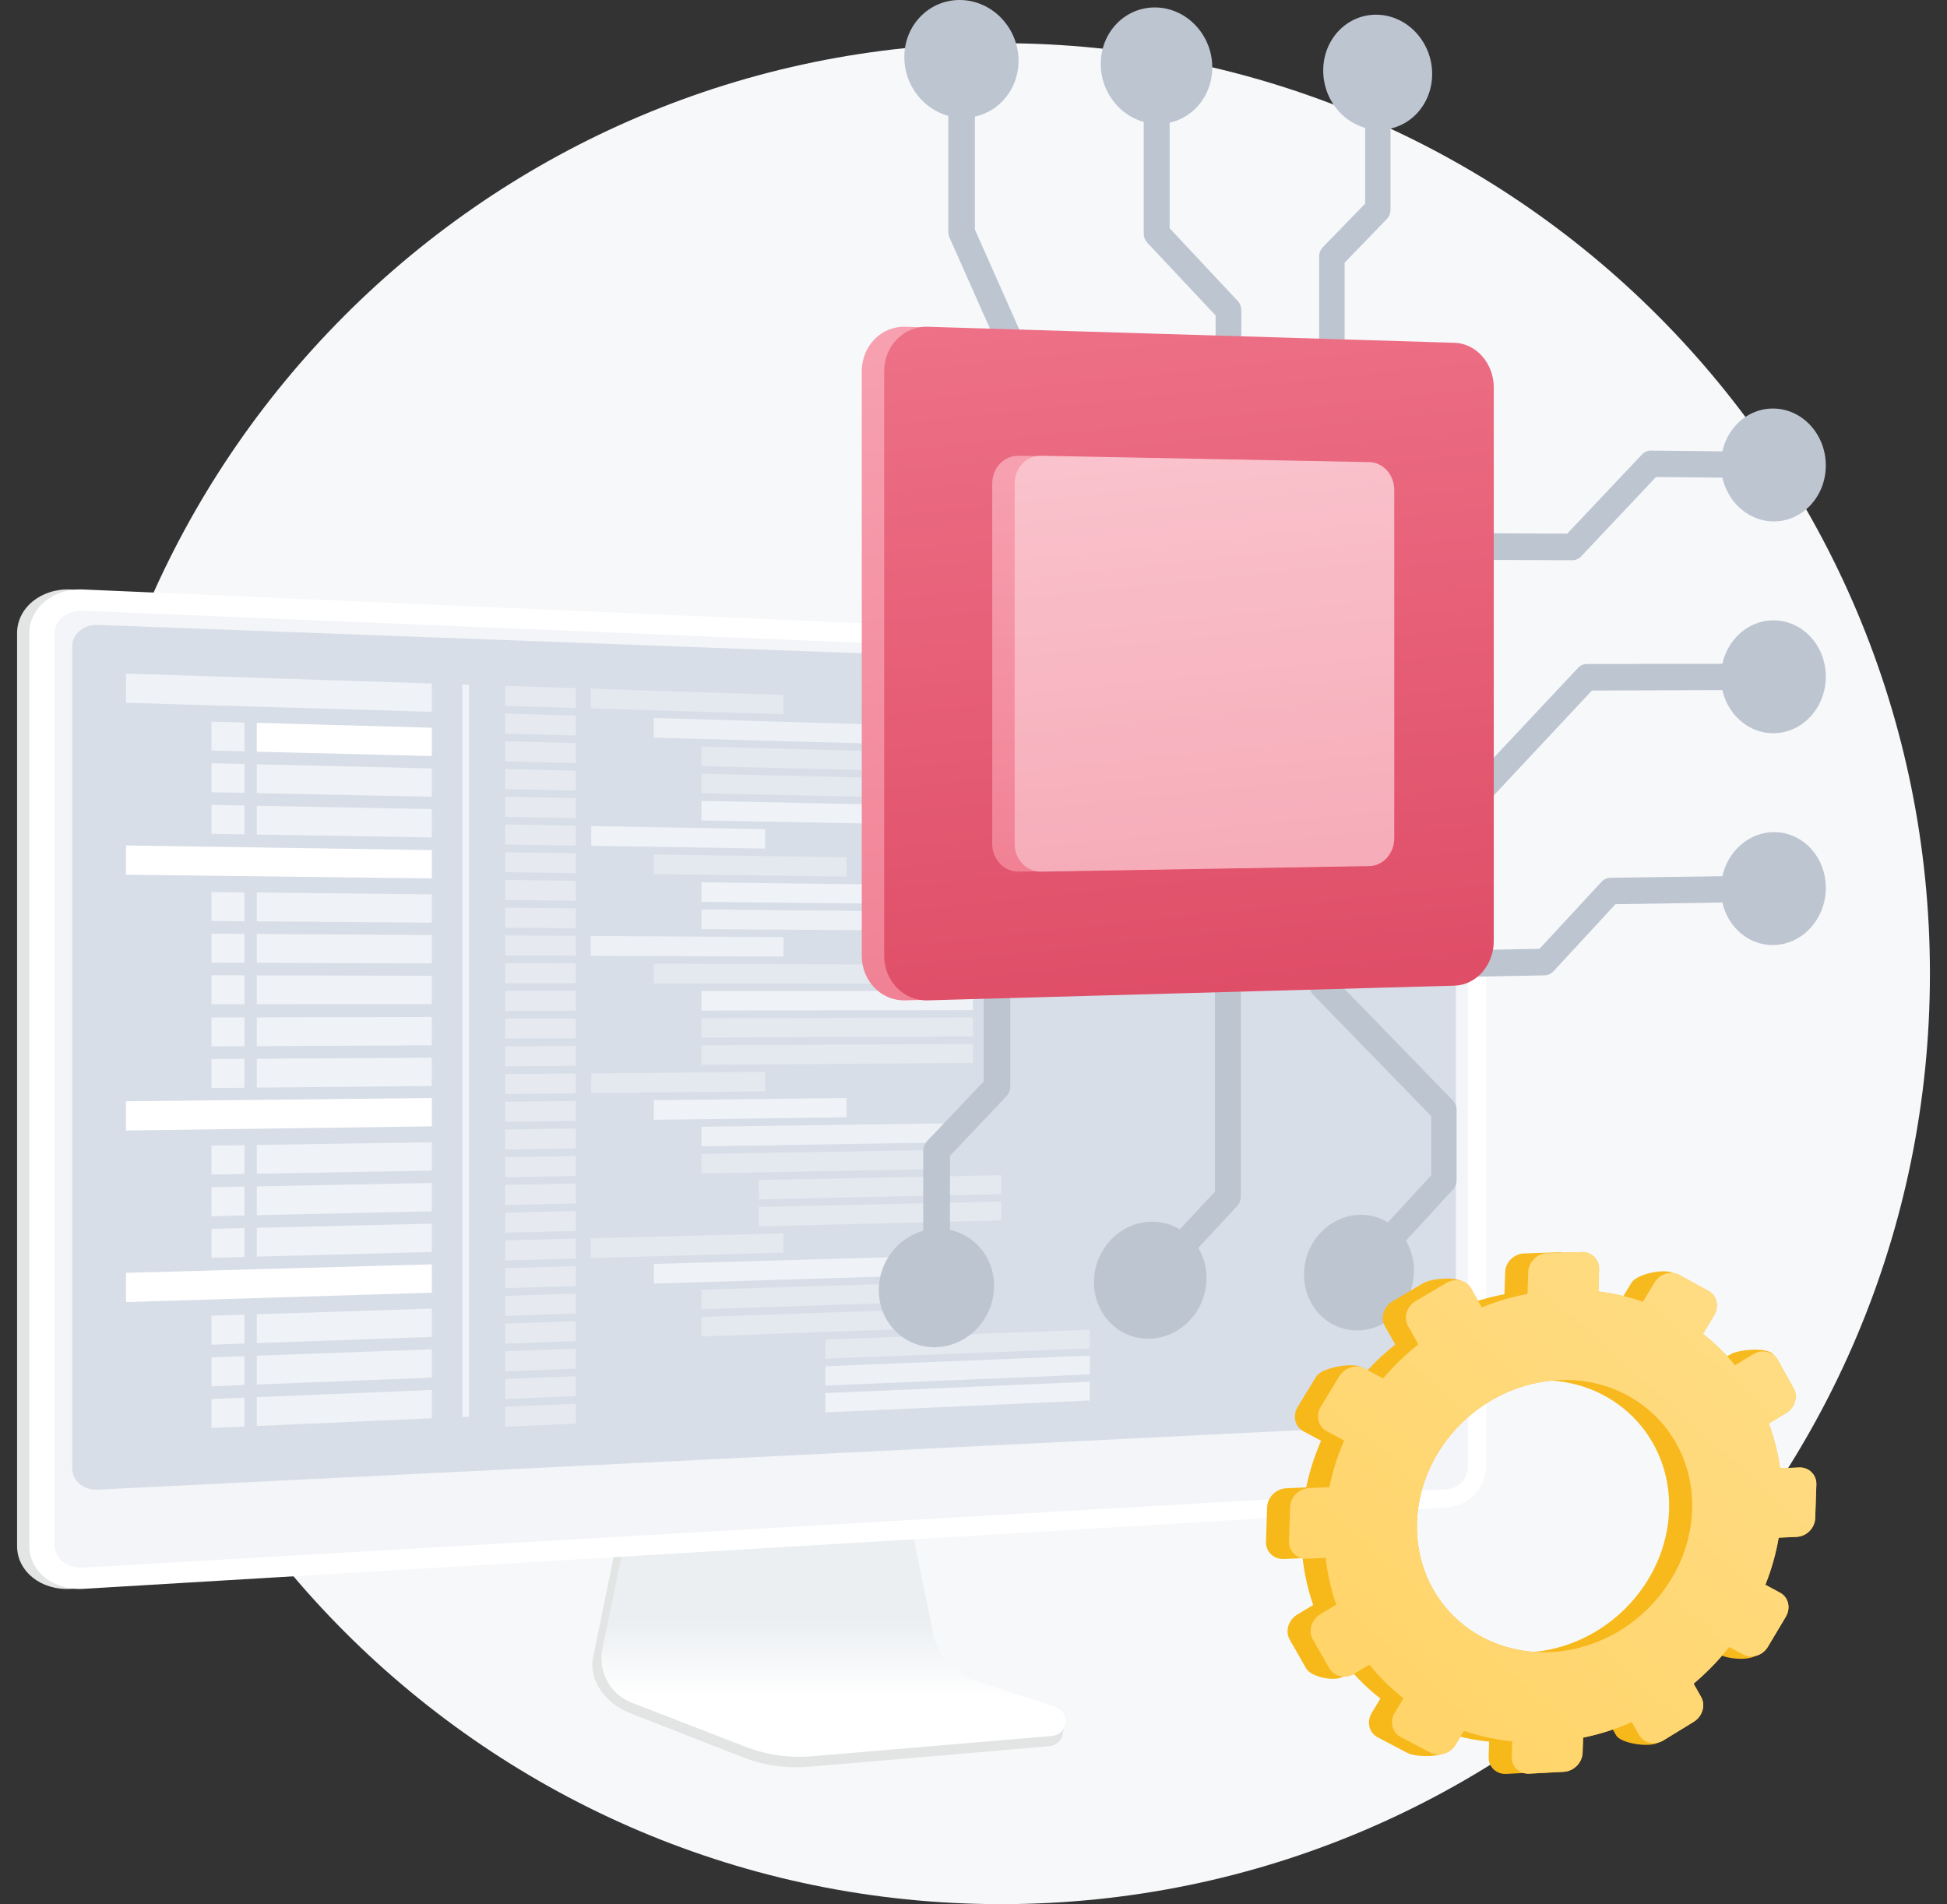 <svg width="228" height="223" viewBox="0 0 228 223" fill="none" xmlns="http://www.w3.org/2000/svg">
<rect x="0" y="0" width="228" height="223" fill="#333333" stroke="none"/>
<g id="Frame">
<g id="Group">
<g id="Group_2">
<path id="Vector" d="M117.237 223C177.306 223 226.001 174.212 226.001 114.03C226.001 53.847 177.306 5.06 117.237 5.06C57.169 5.06 8.474 53.847 8.474 114.03C8.474 174.212 57.169 223 117.237 223Z" fill="#F7F8FA"/>
<g id="Group_3">
<g id="Group_4">
<path id="Vector_2" d="M113.944 197.967C112.682 197.544 111.554 196.794 110.674 195.793C109.794 194.793 109.194 193.577 108.934 192.269L105.211 173.806L73.358 174.939L69.441 194.174C68.892 196.868 71.09 199.571 73.621 200.563L86.946 205.786C89.422 206.757 92.087 207.144 94.736 206.918L122.898 204.502C123.299 204.466 123.676 204.292 123.964 204.009C124.251 203.727 124.433 203.353 124.477 202.952C124.574 202.12 125.15 201.186 124.365 200.925L113.944 197.967Z" fill="#E3E5E5"/>
<path id="Vector_3" d="M114.259 196.845C113.004 196.433 111.879 195.695 111 194.707C110.122 193.718 109.519 192.514 109.255 191.217L105.535 172.987L74.461 174.107L70.546 193.099C70.28 194.387 70.479 195.728 71.107 196.883C71.735 198.038 72.752 198.932 73.976 199.406L87.289 204.564C89.764 205.523 92.426 205.905 95.071 205.682L123.204 203.298C123.603 203.265 123.978 203.094 124.266 202.815C124.554 202.536 124.737 202.166 124.783 201.767C124.83 201.368 124.737 200.966 124.521 200.628C124.305 200.29 123.979 200.037 123.598 199.913L114.259 196.845Z" fill="url(#paint0_linear_46797_24860)"/>
</g>
<g id="Group_5">
<g id="Group_6">
<path id="Vector_4" d="M8.279 186.077C4.826 186.284 2 184.039 2 181.072V74.143C2 71.176 4.826 68.885 8.279 69.035L168.703 80.162C171.239 80.272 172.599 78.221 172.599 80.745V171.687C172.599 174.21 170.546 176.386 168.01 176.537L8.279 186.077Z" fill="#E3E5E5"/>
<path id="Vector_5" d="M9.715 186.077C6.261 186.284 3.436 184.039 3.436 181.072V74.143C3.436 71.176 6.261 68.885 9.715 69.035L169.445 75.969C171.982 76.079 174.034 78.221 174.034 80.745V171.687C174.034 174.21 171.981 176.386 169.445 176.537L9.715 186.077Z" fill="white"/>
<g id="Vector_6" style="mix-blend-mode:multiply" opacity="0.3">
<path d="M169.446 78.106L9.715 71.526C7.868 71.45 6.367 72.673 6.367 74.256V180.911C6.367 182.495 7.868 183.693 9.715 183.587L169.446 174.397C170.805 174.319 171.9 173.158 171.9 171.804V80.662C171.894 80.002 171.637 79.37 171.18 78.895C170.724 78.42 170.103 78.138 169.446 78.106Z" fill="#D8DEE8"/>
</g>
</g>
<g id="Group_7">
<path id="Vector_7" d="M168.262 166.701L11.447 174.457C9.801 174.539 8.463 173.448 8.463 172.022V75.657C8.463 74.231 9.801 73.124 11.447 73.186L168.262 79.017C168.857 79.043 169.42 79.296 169.834 79.726C170.249 80.156 170.483 80.728 170.488 81.325V164.366C170.481 164.966 170.247 165.54 169.834 165.974C169.421 166.407 168.859 166.667 168.262 166.701Z" fill="url(#paint1_linear_46797_24860)"/>
<g id="Vector_8" style="mix-blend-mode:soft-light" opacity="0.6">
<path d="M50.566 83.362L14.754 82.307V78.886L50.566 80.047V83.362Z" fill="white"/>
</g>
<g id="Vector_9" style="mix-blend-mode:soft-light" opacity="0.36">
<path d="M67.43 82.913L59.157 82.662V80.325L67.43 80.593V82.913Z" fill="white"/>
</g>
<g id="Vector_10" style="mix-blend-mode:soft-light" opacity="0.36">
<path d="M67.43 86.136L59.157 85.91V83.572L67.43 83.816V86.136Z" fill="white"/>
</g>
<path id="Vector_11" d="M108.659 87.266L76.564 86.387V84.086L108.659 85.033V87.266Z" fill="#EDF1F6"/>
<path id="Vector_12" opacity="0.3" d="M113.922 90.5L82.145 89.721V87.431L113.922 88.277V90.5Z" fill="#FEFEFF"/>
<path id="Vector_13" opacity="0.3" d="M113.922 93.589L82.145 92.901V90.612L113.922 91.366V93.589Z" fill="#FEFEFF"/>
<g id="Vector_14" style="mix-blend-mode:soft-light" opacity="0.6">
<path d="M113.922 96.677L82.145 96.082V93.793L113.922 94.454V96.677Z" fill="white"/>
</g>
<g id="Vector_15" style="mix-blend-mode:soft-light" opacity="0.36">
<path d="M67.43 89.36L59.157 89.156V86.82L67.43 87.039V89.36Z" fill="white"/>
</g>
<g id="Vector_16" style="mix-blend-mode:soft-light" opacity="0.36">
<path d="M67.43 92.583L59.157 92.404V90.067L67.43 90.263V92.583Z" fill="white"/>
</g>
<g id="Vector_17" style="mix-blend-mode:soft-light" opacity="0.36">
<path d="M67.43 95.807L59.157 95.651V93.314L67.43 93.486V95.807Z" fill="white"/>
</g>
<g id="Vector_18" style="mix-blend-mode:soft-light" opacity="0.36">
<path d="M67.43 99.03L59.157 98.898V96.561L67.43 96.71V99.03Z" fill="white"/>
</g>
<g id="Vector_19" style="mix-blend-mode:soft-light" opacity="0.6">
<path d="M89.6 99.38L69.236 99.058V96.742L89.6 97.107V99.38Z" fill="white"/>
</g>
<g id="Vector_20" style="mix-blend-mode:soft-light" opacity="0.36">
<path d="M67.43 102.253L59.157 102.146V99.808L67.43 99.933V102.253Z" fill="white"/>
</g>
<g id="Vector_21" style="mix-blend-mode:soft-light" opacity="0.36">
<path d="M67.43 105.476L59.157 105.394V103.056L67.43 103.156V105.476Z" fill="white"/>
</g>
<g id="Vector_22" style="mix-blend-mode:soft-light" opacity="0.36">
<path d="M67.43 108.7L59.157 108.641V106.304L67.43 106.38V108.7Z" fill="white"/>
</g>
<path id="Vector_23" opacity="0.3" d="M99.141 102.663L76.564 102.372V100.071L99.141 100.409V102.663Z" fill="#FEFEFF"/>
<g id="Vector_24" style="mix-blend-mode:soft-light" opacity="0.6">
<path d="M110.869 105.913L82.145 105.624V103.335L110.869 103.683V105.913Z" fill="white"/>
</g>
<path id="Vector_25" d="M110.869 109.01L82.145 108.805V106.516L110.869 106.781V109.01Z" fill="#EDF1F6"/>
<g id="Vector_26" style="mix-blend-mode:soft-light" opacity="0.36">
<path d="M67.43 111.923L59.157 111.888V109.55L67.43 109.603V111.923Z" fill="white"/>
</g>
<g id="Vector_27" style="mix-blend-mode:soft-light" opacity="0.36">
<path d="M67.43 115.147L59.157 115.135V112.798L67.43 112.827V115.147Z" fill="white"/>
</g>
<g id="Vector_28" style="mix-blend-mode:soft-light" opacity="0.36">
<path d="M67.43 118.37L59.157 118.383V116.046L67.43 116.05V118.37Z" fill="white"/>
</g>
<g id="Vector_29" style="mix-blend-mode:soft-light" opacity="0.36">
<path d="M67.43 121.593L59.157 121.63V119.293L67.43 119.273V121.593Z" fill="white"/>
</g>
<g id="Vector_30" style="mix-blend-mode:soft-light" opacity="0.36">
<path d="M67.43 124.816L59.157 124.877V122.54L67.43 122.497V124.816Z" fill="white"/>
</g>
<g id="Vector_31" style="mix-blend-mode:soft-light" opacity="0.36">
<path d="M67.43 128.04L59.157 128.125V125.788L67.43 125.72V128.04Z" fill="white"/>
</g>
<g id="Vector_32" style="mix-blend-mode:soft-light" opacity="0.36">
<path d="M67.43 131.263L59.157 131.372V129.034L67.43 128.943V131.263Z" fill="white"/>
</g>
<g id="Vector_33" style="mix-blend-mode:soft-light" opacity="0.36">
<path d="M67.43 134.487L59.157 134.62V132.282L67.43 132.167V134.487Z" fill="white"/>
</g>
<g id="Vector_34" style="mix-blend-mode:soft-light" opacity="0.36">
<path d="M67.43 137.71L59.157 137.866V135.529L67.43 135.39V137.71Z" fill="white"/>
</g>
<g id="Vector_35" style="mix-blend-mode:soft-light" opacity="0.36">
<path d="M67.43 140.934L59.157 141.114V138.776L67.43 138.613V140.934Z" fill="white"/>
</g>
<g id="Vector_36" style="mix-blend-mode:soft-light" opacity="0.36">
<path d="M67.43 144.157L59.157 144.361V142.024L67.43 141.837V144.157Z" fill="white"/>
</g>
<g id="Vector_37" style="mix-blend-mode:soft-light" opacity="0.36">
<path d="M67.43 147.38L59.157 147.608V145.272L67.43 145.06V147.38Z" fill="white"/>
</g>
<g id="Vector_38" style="mix-blend-mode:soft-light" opacity="0.36">
<path d="M67.43 150.604L59.157 150.856V148.518L67.43 148.284V150.604Z" fill="white"/>
</g>
<g id="Vector_39" style="mix-blend-mode:soft-light" opacity="0.36">
<path d="M67.43 153.827L59.157 154.103V151.766L67.43 151.507V153.827Z" fill="white"/>
</g>
<g id="Vector_40" style="mix-blend-mode:soft-light" opacity="0.36">
<path d="M67.43 157.051L59.157 157.351V155.014L67.43 154.73V157.051Z" fill="white"/>
</g>
<g id="Vector_41" style="mix-blend-mode:soft-light" opacity="0.36">
<path d="M67.43 160.274L59.157 160.598V158.26L67.43 157.954V160.274Z" fill="white"/>
</g>
<g id="Vector_42" style="mix-blend-mode:soft-light" opacity="0.36">
<path d="M67.43 163.497L59.157 163.845V161.508L67.43 161.177V163.497Z" fill="white"/>
</g>
<g id="Vector_43" style="mix-blend-mode:soft-light" opacity="0.36">
<path d="M67.43 166.72L59.157 167.092V164.756L67.43 164.401V166.72Z" fill="white"/>
</g>
<path id="Vector_44" opacity="0.3" d="M91.742 83.65L69.18 82.966V80.65L91.742 81.381V83.65Z" fill="#FEFEFF"/>
<g id="Vector_45" style="mix-blend-mode:soft-light" opacity="0.6">
<path d="M108.659 149.345L76.564 150.325V148.024L108.659 147.112V149.345Z" fill="white"/>
</g>
<path id="Vector_46" opacity="0.3" d="M113.922 152.274L82.145 153.336V151.046L113.922 150.051V152.274Z" fill="#FEFEFF"/>
<path id="Vector_47" opacity="0.3" d="M113.922 155.363L82.145 156.516V154.227L113.922 153.14V155.363Z" fill="#FEFEFF"/>
<path id="Vector_48" opacity="0.3" d="M127.615 157.915L96.662 159.128V156.869L127.615 155.72V157.915Z" fill="#FEFEFF"/>
<path id="Vector_49" d="M127.615 160.964L96.662 162.266V160.008L127.615 158.769V160.964Z" fill="#EDF1F6"/>
<g id="Vector_50" style="mix-blend-mode:soft-light" opacity="0.6">
<path d="M127.615 164.012L96.662 165.406V163.147L127.615 161.818V164.012Z" fill="white"/>
</g>
<path id="Vector_51" opacity="0.3" d="M91.742 146.708L69.18 147.331V145.016L91.742 144.439V146.708Z" fill="#FEFEFF"/>
<path id="Vector_52" opacity="0.3" d="M108.659 115.202L76.564 115.159V112.858L108.659 112.969V115.202Z" fill="#FEFEFF"/>
<g id="Vector_53" style="mix-blend-mode:soft-light" opacity="0.6">
<path d="M113.922 118.298L82.145 118.347V116.058L113.922 116.075V118.298Z" fill="white"/>
</g>
<path id="Vector_54" opacity="0.3" d="M113.922 121.387L82.145 121.528V119.238L113.922 119.164V121.387Z" fill="#FEFEFF"/>
<path id="Vector_55" opacity="0.3" d="M113.922 124.475L82.145 124.709V122.419L113.922 122.252V124.475Z" fill="#FEFEFF"/>
<path id="Vector_56" opacity="0.3" d="M89.6 127.813L69.236 128.021V125.706L89.6 125.539V127.813Z" fill="#FEFEFF"/>
<g id="Vector_57" style="mix-blend-mode:soft-light" opacity="0.6">
<path d="M99.141 130.847L76.564 131.143V128.842L99.141 128.593V130.847Z" fill="white"/>
</g>
<path id="Vector_58" d="M110.869 133.79L82.145 134.251V131.962L110.869 131.562V133.79Z" fill="#EDF1F6"/>
<path id="Vector_59" opacity="0.3" d="M110.869 136.888L82.145 137.431V135.143L110.869 134.659V136.888Z" fill="#FEFEFF"/>
<path id="Vector_60" opacity="0.3" d="M117.238 139.847L88.859 140.466V138.19L117.238 137.63V139.847Z" fill="#FEFEFF"/>
<path id="Vector_61" opacity="0.3" d="M117.238 142.926L88.859 143.627V141.352L117.238 140.71V142.926Z" fill="#FEFEFF"/>
<path id="Vector_62" d="M91.742 112.027L69.18 111.931V109.614L91.742 109.757V112.027Z" fill="#EDF1F6"/>
<g id="Vector_63" style="mix-blend-mode:soft-light">
<path d="M50.566 88.543L30.067 88.033V84.657L50.566 85.228V88.543Z" fill="white"/>
</g>
<g id="Vector_64" style="mix-blend-mode:soft-light" opacity="0.6">
<path d="M24.766 87.902L28.626 87.998V84.617L24.766 84.51V87.902Z" fill="white"/>
</g>
<g id="Vector_65" style="mix-blend-mode:soft-light" opacity="0.6">
<path d="M50.566 93.31L30.067 92.886V89.511L50.566 89.994V93.31Z" fill="white"/>
</g>
<g id="Vector_66" style="mix-blend-mode:soft-light" opacity="0.6">
<path d="M24.766 92.777L28.626 92.857V89.476L24.766 89.385V92.777Z" fill="white"/>
</g>
<g id="Vector_67" style="mix-blend-mode:soft-light" opacity="0.6">
<path d="M50.566 98.076L30.067 97.74V94.363L50.566 94.761V98.076Z" fill="white"/>
</g>
<g id="Vector_68" style="mix-blend-mode:soft-light" opacity="0.6">
<path d="M24.766 97.652L28.626 97.716V94.335L24.766 94.261V97.652Z" fill="white"/>
</g>
<g id="Vector_69" style="mix-blend-mode:soft-light">
<path d="M50.566 131.911L14.754 132.394V128.973L50.566 128.594V131.911Z" fill="white"/>
</g>
<g id="Vector_70" style="mix-blend-mode:soft-light" opacity="0.6">
<path d="M50.566 137.091L30.067 137.462V134.086L50.566 133.775V137.091Z" fill="white"/>
</g>
<g id="Vector_71" style="mix-blend-mode:soft-light" opacity="0.6">
<path d="M24.766 137.558L28.626 137.489V134.108L24.766 134.166V137.558Z" fill="white"/>
</g>
<g id="Vector_72" style="mix-blend-mode:soft-light" opacity="0.6">
<path d="M50.566 141.858L30.067 142.315V138.94L50.566 138.542V141.858Z" fill="white"/>
</g>
<g id="Vector_73" style="mix-blend-mode:soft-light" opacity="0.6">
<path d="M24.766 142.434L28.626 142.348V138.967L24.766 139.042V142.434Z" fill="white"/>
</g>
<g id="Vector_74" style="mix-blend-mode:soft-light" opacity="0.6">
<path d="M50.566 146.624L30.067 147.168V143.792L50.566 143.308V146.624Z" fill="white"/>
</g>
<g id="Vector_75" style="mix-blend-mode:soft-light" opacity="0.6">
<path d="M24.766 147.308L28.626 147.206V143.826L24.766 143.917V147.308Z" fill="white"/>
</g>
<g id="Vector_76" style="mix-blend-mode:soft-light">
<path d="M50.566 102.875L14.754 102.438V99.017L50.566 99.559V102.875Z" fill="white"/>
</g>
<g id="Vector_77" style="mix-blend-mode:soft-light" opacity="0.6">
<path d="M50.566 108.056L30.067 107.9V104.524L50.566 104.741V108.056Z" fill="white"/>
</g>
<g id="Vector_78" style="mix-blend-mode:soft-light" opacity="0.6">
<path d="M24.766 107.86L28.626 107.889V104.509L24.766 104.468V107.86Z" fill="white"/>
</g>
<g id="Vector_79" style="mix-blend-mode:soft-light" opacity="0.6">
<path d="M50.566 112.823L30.067 112.753V109.377L50.566 109.507V112.823Z" fill="white"/>
</g>
<g id="Vector_80" style="mix-blend-mode:soft-light" opacity="0.6">
<path d="M24.766 112.735L28.626 112.748V109.368L24.766 109.344V112.735Z" fill="white"/>
</g>
<g id="Vector_81" style="mix-blend-mode:soft-light" opacity="0.6">
<path d="M50.566 122.418L30.067 122.522V119.147L50.566 119.102V122.418Z" fill="white"/>
</g>
<g id="Vector_82" style="mix-blend-mode:soft-light" opacity="0.6">
<path d="M24.766 122.549L28.626 122.529V119.15L24.766 119.158V122.549Z" fill="white"/>
</g>
<g id="Vector_83" style="mix-blend-mode:soft-light" opacity="0.6">
<path d="M50.566 127.184L30.067 127.375V123.999L50.566 123.868V127.184Z" fill="white"/>
</g>
<g id="Vector_84" style="mix-blend-mode:soft-light" opacity="0.6">
<path d="M24.766 127.424L28.626 127.388V124.009L24.766 124.033V127.424Z" fill="white"/>
</g>
<g id="Vector_85" style="mix-blend-mode:soft-light" opacity="0.6">
<path d="M50.566 117.589L30.067 117.606V114.23L50.566 114.273V117.589Z" fill="white"/>
</g>
<g id="Vector_86" style="mix-blend-mode:soft-light" opacity="0.6">
<path d="M24.766 117.61L28.626 117.607V114.227L24.766 114.219V117.61Z" fill="white"/>
</g>
<g id="Vector_87" style="mix-blend-mode:soft-light">
<path d="M50.566 151.389L14.754 152.491V149.069L50.566 148.073V151.389Z" fill="white"/>
</g>
<g id="Vector_88" style="mix-blend-mode:soft-light" opacity="0.6">
<path d="M50.566 156.57L30.067 157.295V153.918L50.566 153.254V156.57Z" fill="white"/>
</g>
<g id="Vector_89" style="mix-blend-mode:soft-light" opacity="0.6">
<path d="M24.766 157.482L28.626 157.345V153.965L24.766 154.091V157.482Z" fill="white"/>
</g>
<g id="Vector_90" style="mix-blend-mode:soft-light" opacity="0.6">
<path d="M50.566 161.337L30.067 162.147V158.772L50.566 158.021V161.337Z" fill="white"/>
</g>
<g id="Vector_91" style="mix-blend-mode:soft-light" opacity="0.6">
<path d="M24.766 162.357L28.626 162.205V158.824L24.766 158.966V162.357Z" fill="white"/>
</g>
<g id="Vector_92" style="mix-blend-mode:soft-light" opacity="0.6">
<path d="M50.566 166.103L30.067 167.001V163.624L50.566 162.787V166.103Z" fill="white"/>
</g>
<g id="Vector_93" style="mix-blend-mode:soft-light" opacity="0.6">
<path d="M24.766 167.233L28.626 167.064V163.683L24.766 163.842V167.233Z" fill="white"/>
</g>
<g id="Vector_94" style="mix-blend-mode:soft-light" opacity="0.6">
<path d="M54.918 165.929L54.129 165.964V80.162L54.918 80.188V165.929Z" fill="white"/>
</g>
</g>
</g>
</g>
<g id="Group_8">
<g id="Group_9">
<path id="Vector_95" d="M121.324 48.415C121.025 48.408 120.734 48.316 120.486 48.148C120.238 47.981 120.042 47.746 119.924 47.47L111.195 27.836C111.101 27.622 111.052 27.392 111.052 27.159V6.852C111.052 5.966 111.748 5.27 112.606 5.295C113.464 5.32 114.161 6.063 114.161 6.948V26.876L122.722 46.166C123.079 46.97 122.744 47.915 121.971 48.275C121.769 48.37 121.548 48.417 121.324 48.415Z" fill="#BDC5D1"/>
<path id="Vector_96" d="M143.859 48.712C143.027 48.703 142.352 47.987 142.352 47.115V36.947L134.381 28.456C134.094 28.149 133.935 27.744 133.936 27.324V7.643C133.936 6.767 134.615 6.08 135.455 6.107C136.294 6.134 136.972 6.866 136.972 7.74V26.737L144.922 35.224C145.207 35.528 145.364 35.93 145.363 36.347V47.154C145.363 48.024 144.69 48.723 143.859 48.712Z" fill="#BDC5D1"/>
<path id="Vector_97" d="M155.968 48.843C155.145 48.834 154.477 48.122 154.477 47.254V30.049C154.474 29.639 154.631 29.243 154.914 28.947L159.868 23.843V8.416C159.868 7.55 160.532 6.87 161.352 6.897C162.172 6.924 162.834 7.646 162.834 8.51V24.559C162.836 24.968 162.681 25.361 162.399 25.656L157.461 30.762V47.286C157.461 48.155 156.791 48.85 155.968 48.843Z" fill="#BDC5D1"/>
<path id="Vector_98" d="M109.682 152.452C108.815 152.485 108.112 151.789 108.112 150.899V134.787C108.113 134.358 108.277 133.945 108.572 133.633L115.189 126.656V112.359C115.189 111.471 115.888 110.74 116.749 110.725C116.955 110.724 117.16 110.764 117.35 110.843C117.54 110.922 117.713 111.039 117.858 111.186C118.003 111.332 118.117 111.507 118.193 111.699C118.27 111.89 118.307 112.095 118.304 112.302V127.243C118.304 127.67 118.141 128.081 117.848 128.391L111.247 135.365V150.781C111.251 151.669 110.55 152.416 109.682 152.452Z" fill="#BDC5D1"/>
<path id="Vector_99" d="M134.717 151.52C134.517 151.528 134.317 151.495 134.131 151.421C133.944 151.348 133.775 151.236 133.633 151.094C133.034 150.494 133.034 149.485 133.633 148.841L142.268 139.565V111.866C142.268 110.991 142.949 110.268 143.788 110.254C144.627 110.239 145.306 110.936 145.306 111.811V140.126C145.305 140.546 145.146 140.951 144.861 141.259L135.8 151.013C135.662 151.165 135.495 151.288 135.309 151.375C135.123 151.462 134.922 151.511 134.717 151.52Z" fill="#BDC5D1"/>
<path id="Vector_100" d="M159.164 150.613C158.968 150.621 158.772 150.587 158.59 150.515C158.408 150.442 158.242 150.332 158.105 150.191C157.519 149.599 157.519 148.601 158.105 147.966L167.606 137.638V130.716L153.788 116.508C153.2 115.904 153.2 114.905 153.788 114.278C153.921 114.129 154.084 114.009 154.265 113.926C154.446 113.843 154.643 113.798 154.842 113.794C155.042 113.79 155.24 113.827 155.425 113.903C155.609 113.979 155.776 114.092 155.915 114.236L170.139 128.89C170.42 129.185 170.576 129.578 170.573 129.985V138.198C170.573 138.612 170.418 139.012 170.139 139.318L160.223 150.113C160.089 150.263 159.926 150.385 159.744 150.471C159.562 150.556 159.365 150.605 159.164 150.613Z" fill="#BDC5D1"/>
<path id="Vector_101" d="M184.124 65.612L169.09 65.55C168.272 65.55 167.606 64.842 167.606 63.977C167.606 63.113 168.271 62.414 169.09 62.42L183.518 62.502L192.296 53.213C192.427 53.073 192.585 52.961 192.762 52.884C192.938 52.808 193.128 52.769 193.32 52.77L207.689 52.92C208.477 52.928 209.115 53.622 209.115 54.47C209.115 55.317 208.477 56 207.689 55.993L193.919 55.87L185.155 65.161C185.024 65.303 184.864 65.416 184.686 65.494C184.509 65.572 184.317 65.612 184.124 65.612Z" fill="#BDC5D1"/>
<path id="Vector_102" d="M171.495 96.174C171.299 96.175 171.105 96.136 170.925 96.059C170.745 95.983 170.583 95.869 170.449 95.726C170.17 95.426 170.015 95.03 170.015 94.62C170.015 94.209 170.17 93.814 170.449 93.513L184.787 78.222C184.918 78.079 185.078 77.965 185.255 77.886C185.432 77.808 185.624 77.767 185.818 77.765L207.69 77.724C208.478 77.724 209.116 78.409 209.116 79.257C209.116 80.106 208.478 80.794 207.69 80.797L186.419 80.869L172.538 95.705C172.405 95.85 172.243 95.966 172.064 96.047C171.885 96.127 171.691 96.171 171.495 96.174Z" fill="#BDC5D1"/>
<path id="Vector_103" d="M180.883 114.225L169.09 114.457C168.272 114.473 167.606 113.785 167.606 112.919C167.606 112.054 168.271 111.341 169.09 111.326L180.276 111.123L187.544 103.271C187.674 103.127 187.833 103.011 188.01 102.93C188.186 102.85 188.378 102.806 188.572 102.802L207.689 102.531C208.477 102.52 209.115 103.199 209.115 104.046C209.115 104.894 208.477 105.591 207.689 105.604L189.174 105.894L181.918 113.749C181.787 113.894 181.627 114.011 181.449 114.093C181.271 114.175 181.079 114.22 180.883 114.225Z" fill="#BDC5D1"/>
<path id="Vector_104" d="M213.808 54.513C213.808 58.152 211.073 61.085 207.689 61.062C204.304 61.04 201.531 58.055 201.531 54.394C201.531 50.734 204.292 47.801 207.689 47.845C211.085 47.889 213.808 50.874 213.808 54.513Z" fill="#BDC5D1"/>
<path id="Vector_105" d="M213.808 79.245C213.808 82.883 211.073 85.85 207.689 85.87C204.304 85.889 201.531 82.938 201.531 79.277C201.531 75.616 204.292 72.65 207.689 72.652C211.085 72.655 213.808 75.605 213.808 79.245Z" fill="#BDC5D1"/>
<path id="Vector_106" d="M213.808 103.976C213.808 107.615 211.073 110.616 207.689 110.676C204.304 110.737 201.531 107.821 201.531 104.159C201.531 100.498 204.292 97.498 207.689 97.458C211.085 97.418 213.808 100.337 213.808 103.976Z" fill="#BDC5D1"/>
<path id="Vector_107" d="M112.607 0.004C116.289 0.134 119.272 3.316 119.272 7.114C119.272 10.912 116.293 13.904 112.607 13.799C108.908 13.694 105.898 10.51 105.898 6.689C105.898 2.867 108.908 -0.125 112.607 0.004Z" fill="#BDC5D1"/>
<path id="Vector_108" d="M135.453 0.875C139.053 1.002 141.962 4.146 141.962 7.898C141.962 11.651 139.053 14.61 135.453 14.508C131.84 14.404 128.903 11.259 128.903 7.483C128.903 3.706 131.842 0.748 135.453 0.875Z" fill="#BDC5D1"/>
<path id="Vector_109" d="M161.352 1.726C164.87 1.849 167.71 4.956 167.71 8.665C167.71 12.374 164.868 15.3 161.352 15.199C157.822 15.099 154.953 11.991 154.953 8.259C154.953 4.527 157.822 1.602 161.352 1.726Z" fill="#BDC5D1"/>
<path id="Vector_110" d="M109.682 143.907C113.403 143.785 116.41 146.776 116.41 150.593C116.41 154.409 113.403 157.619 109.682 157.767C105.948 157.915 102.912 154.922 102.912 151.083C102.912 147.244 105.949 144.03 109.682 143.907Z" fill="#BDC5D1"/>
<path id="Vector_111" d="M134.717 143.08C138.35 142.96 141.286 145.919 141.286 149.69C141.286 153.46 138.349 156.632 134.717 156.776C131.07 156.92 128.105 153.962 128.105 150.168C128.105 146.375 131.07 143.201 134.717 143.08Z" fill="#BDC5D1"/>
<path id="Vector_112" d="M159.164 142.272C162.713 142.155 165.58 145.08 165.58 148.807C165.58 152.533 162.717 155.668 159.164 155.808C155.61 155.948 152.706 153.021 152.706 149.275C152.706 145.529 155.602 142.39 159.164 142.272Z" fill="#BDC5D1"/>
</g>
<path id="Vector_113" d="M167.702 40.145L106.001 38.269C103.198 38.188 100.917 40.517 100.917 43.479V111.932C100.917 114.895 103.198 117.233 106.001 117.154L167.702 115.433C170.246 115.363 172.3 113.03 172.3 110.223V45.367C172.3 42.56 170.246 40.222 167.702 40.145Z" fill="url(#paint2_linear_46797_24860)"/>
<path id="Vector_114" d="M170.327 40.145L108.626 38.269C105.822 38.188 103.541 40.517 103.541 43.479V111.932C103.541 114.895 105.822 117.233 108.626 117.154L170.327 115.433C172.87 115.363 174.925 113.03 174.925 110.223V45.367C174.925 42.56 172.87 40.222 170.327 40.145Z" fill="url(#paint3_linear_46797_24860)"/>
<path id="Vector_115" d="M157.728 54.121L119.304 53.376C117.59 53.343 116.195 54.797 116.195 56.623V98.826C116.195 100.652 117.586 102.109 119.304 102.08L157.728 101.431C159.341 101.404 160.646 99.951 160.646 98.184V57.376C160.646 55.61 159.343 54.153 157.728 54.121Z" fill="url(#paint4_linear_46797_24860)"/>
<path id="Vector_116" d="M160.353 54.121L121.928 53.376C120.21 53.343 118.819 54.797 118.819 56.623V98.826C118.819 100.652 120.21 102.109 121.928 102.08L160.353 101.431C161.966 101.404 163.271 99.951 163.271 98.184V57.376C163.27 55.61 161.966 54.153 160.353 54.121Z" fill="url(#paint5_linear_46797_24860)"/>
</g>
<g id="Group_10">
<path id="Vector_117" d="M148.385 176.52L148.248 180.54C148.208 181.72 149.148 182.633 150.357 182.579L152.545 182.481C152.748 184.351 153.163 186.191 153.782 187.966L151.933 189.077C150.87 189.715 150.47 191.036 151.033 192.028L152.964 195.406C153.53 196.396 156.263 196.985 157.322 196.345L157.656 194.983C158.827 196.449 160.167 197.772 161.649 198.923L160.637 200.6C160.005 201.647 160.316 202.929 161.33 203.463L164.785 205.279C165.796 205.81 169.082 205.893 169.711 204.847L168.725 202.737C170.559 203.361 172.458 203.774 174.384 203.967L174.324 205.748C174.284 206.917 175.212 207.813 176.395 207.75L180.419 207.533C181.598 207.47 182.585 206.474 182.628 205.309L182.688 203.532C184.649 203.129 186.562 202.521 188.397 201.717L189.247 203.222C189.799 204.198 193.186 204.697 194.219 204.066L195.633 201.682C196.663 201.049 197.052 199.746 196.503 198.772L195.625 197.214C197.153 195.926 198.549 194.489 199.792 192.922L201.428 193.799C202.414 194.328 205.337 194.599 205.951 193.568L206.418 189.38C207.031 188.351 206.732 187.085 205.748 186.557L204.029 185.63C204.74 183.851 205.264 182.003 205.591 180.115L207.699 180.021C208.265 179.988 208.799 179.747 209.199 179.343C209.599 178.94 209.836 178.403 209.864 177.835L209.998 173.901C210.011 173.632 209.968 173.364 209.87 173.113C209.773 172.862 209.624 172.635 209.433 172.446C209.242 172.257 209.014 172.11 208.762 172.016C208.511 171.921 208.242 171.881 207.974 171.897L205.743 171.99C205.496 170.198 205.052 168.438 204.419 166.744L206.464 165.51C207.487 164.892 207.874 163.599 207.329 162.62L207.718 158.708C207.172 157.724 203.65 158.005 202.625 158.621L200.472 159.911C199.353 158.557 198.088 157.331 196.701 156.255L198.024 154.054C198.641 153.029 198.339 151.759 197.349 151.212L195.877 149.081C194.884 148.534 191.669 149.196 191.05 150.223L189.689 152.477C187.995 151.896 186.244 151.496 184.465 151.284L184.554 148.703C184.593 147.537 183.671 146.624 182.493 146.663L178.471 146.795C177.29 146.834 176.298 147.813 176.262 148.981L176.174 151.57C174.338 151.915 172.54 152.44 170.807 153.137L171.606 150.407C171.046 149.412 167.714 149.659 166.663 150.28L163.075 152.4C162.02 153.023 161.622 154.336 162.184 155.332L163.39 157.464C161.889 158.661 160.505 160 159.259 161.462L159.35 160.094C158.331 159.544 154.768 160.161 154.135 161.203L151.968 164.758C151.332 165.802 151.641 167.093 152.666 167.641L154.702 168.733C153.934 170.489 153.35 172.32 152.959 174.197L150.642 174.295C149.434 174.343 148.425 175.34 148.385 176.52ZM163.236 178.289C163.537 169.443 171.053 161.996 179.976 161.657C188.843 161.321 195.752 168.142 195.454 176.891C195.156 185.64 187.763 193.082 178.892 193.515C169.967 193.951 162.935 187.135 163.236 178.289Z" fill="url(#paint6_linear_46797_24860)"/>
<g id="Vector_118">
<path d="M151.08 176.485L150.944 180.506C150.904 181.686 151.848 182.598 153.053 182.544L155.241 182.447C155.443 184.316 155.858 186.156 156.477 187.931L154.629 189.043C153.566 189.68 153.166 191.003 153.729 191.994L155.661 195.372C156.227 196.362 157.543 196.645 158.606 196.006L160.355 194.949C161.527 196.415 162.868 197.737 164.349 198.889L163.337 200.568C162.704 201.615 163.014 202.898 164.03 203.432L167.484 205.247C168.496 205.779 169.826 205.362 170.455 204.316L171.424 202.705C173.258 203.329 175.157 203.742 177.084 203.935L177.023 205.716C176.983 206.885 177.911 207.781 179.093 207.718L183.118 207.502C184.297 207.439 185.284 206.443 185.327 205.277L185.388 203.501C187.349 203.098 189.263 202.489 191.097 201.685L191.947 203.19C192.498 204.166 193.784 204.443 194.817 203.809L198.335 201.65C199.365 201.017 199.754 199.715 199.205 198.74L198.327 197.182C199.854 195.894 201.25 194.456 202.493 192.89L204.13 193.766C205.116 194.295 206.414 193.889 207.028 192.858L209.12 189.348C209.733 188.318 209.433 187.053 208.449 186.524L206.731 185.598C207.442 183.818 207.965 181.97 208.292 180.082L210.4 179.988C210.966 179.955 211.5 179.714 211.9 179.311C212.3 178.908 212.537 178.371 212.565 177.803L212.7 173.869C212.713 173.6 212.669 173.332 212.572 173.081C212.475 172.83 212.326 172.603 212.135 172.414C211.944 172.225 211.715 172.078 211.464 171.984C211.213 171.889 210.944 171.849 210.676 171.865L208.445 171.959C208.198 170.167 207.754 168.407 207.121 166.713L209.166 165.479C210.189 164.861 210.576 163.568 210.031 162.589L208.172 159.25C207.626 158.266 206.353 157.973 205.327 158.594L203.178 159.886C202.059 158.531 200.794 157.305 199.407 156.228L200.73 154.028C201.347 153.004 201.045 151.733 200.055 151.186L196.676 149.325C195.682 148.778 194.375 149.167 193.755 150.194L192.394 152.448C190.7 151.867 188.949 151.467 187.171 151.254L187.258 148.674C187.298 147.508 186.376 146.594 185.198 146.634L181.176 146.766C179.994 146.804 179.003 147.783 178.963 148.952L178.875 151.54C177.039 151.885 175.242 152.41 173.509 153.108L172.281 150.927C171.722 149.933 170.416 149.63 169.366 150.251L165.777 152.372C164.723 152.995 164.324 154.308 164.886 155.304L166.093 157.435C164.591 158.632 163.208 159.971 161.961 161.432L159.834 160.285C158.816 159.736 157.475 160.134 156.84 161.176L154.673 164.732C154.037 165.775 154.349 167.066 155.371 167.615L157.406 168.706C156.639 170.463 156.055 172.294 155.664 174.171L153.347 174.268C152.129 174.308 151.12 175.306 151.08 176.485ZM165.932 178.255C166.233 169.409 173.749 161.961 182.671 161.623C191.539 161.287 198.448 168.108 198.15 176.857C197.852 185.607 190.459 193.048 181.588 193.481C172.662 193.917 165.631 187.101 165.931 178.255H165.932Z" fill="url(#paint7_linear_46797_24860)"/>
<path d="M151.08 176.485L150.944 180.506C150.904 181.686 151.848 182.598 153.053 182.544L155.241 182.447C155.443 184.316 155.858 186.156 156.477 187.931L154.629 189.043C153.566 189.68 153.166 191.003 153.729 191.994L155.661 195.372C156.227 196.362 157.543 196.645 158.606 196.006L160.355 194.949C161.527 196.415 162.868 197.737 164.349 198.889L163.337 200.568C162.704 201.615 163.014 202.898 164.03 203.432L167.484 205.247C168.496 205.779 169.826 205.362 170.455 204.316L171.424 202.705C173.258 203.329 175.157 203.742 177.084 203.935L177.023 205.716C176.983 206.885 177.911 207.781 179.093 207.718L183.118 207.502C184.297 207.439 185.284 206.443 185.327 205.277L185.388 203.501C187.349 203.098 189.263 202.489 191.097 201.685L191.947 203.19C192.498 204.166 193.784 204.443 194.817 203.809L198.335 201.65C199.365 201.017 199.754 199.715 199.205 198.74L198.327 197.182C199.854 195.894 201.25 194.456 202.493 192.89L204.13 193.766C205.116 194.295 206.414 193.889 207.028 192.858L209.12 189.348C209.733 188.318 209.433 187.053 208.449 186.524L206.731 185.598C207.442 183.818 207.965 181.97 208.292 180.082L210.4 179.988C210.966 179.955 211.5 179.714 211.9 179.311C212.3 178.908 212.537 178.371 212.565 177.803L212.7 173.869C212.713 173.6 212.669 173.332 212.572 173.081C212.475 172.83 212.326 172.603 212.135 172.414C211.944 172.225 211.715 172.078 211.464 171.984C211.213 171.889 210.944 171.849 210.676 171.865L208.445 171.959C208.198 170.167 207.754 168.407 207.121 166.713L209.166 165.479C210.189 164.861 210.576 163.568 210.031 162.589L208.172 159.25C207.626 158.266 206.353 157.973 205.327 158.594L203.178 159.886C202.059 158.531 200.794 157.305 199.407 156.228L200.73 154.028C201.347 153.004 201.045 151.733 200.055 151.186L196.676 149.325C195.682 148.778 194.375 149.167 193.755 150.194L192.394 152.448C190.7 151.867 188.949 151.467 187.171 151.254L187.258 148.674C187.298 147.508 186.376 146.594 185.198 146.634L181.176 146.766C179.994 146.804 179.003 147.783 178.963 148.952L178.875 151.54C177.039 151.885 175.242 152.41 173.509 153.108L172.281 150.927C171.722 149.933 170.416 149.63 169.366 150.251L165.777 152.372C164.723 152.995 164.324 154.308 164.886 155.304L166.093 157.435C164.591 158.632 163.208 159.971 161.961 161.432L159.834 160.285C158.816 159.736 157.475 160.134 156.84 161.176L154.673 164.732C154.037 165.775 154.349 167.066 155.371 167.615L157.406 168.706C156.639 170.463 156.055 172.294 155.664 174.171L153.347 174.268C152.129 174.308 151.12 175.306 151.08 176.485ZM165.932 178.255C166.233 169.409 173.749 161.961 182.671 161.623C191.539 161.287 198.448 168.108 198.15 176.857C197.852 185.607 190.459 193.048 181.588 193.481C172.662 193.917 165.631 187.101 165.931 178.255H165.932Z" fill="url(#paint8_linear_46797_24860)"/>
</g>
</g>
</g>
</g>
</g>
<defs>
<linearGradient id="paint0_linear_46797_24860" x1="97.612" y1="181.011" x2="97.612" y2="198.804" gradientUnits="userSpaceOnUse">
<stop offset="0.49" stop-color="#EBEFF2"/>
<stop offset="1" stop-color="white"/>
</linearGradient>
<linearGradient id="paint1_linear_46797_24860" x1="161.119" y1="60.221" x2="137.889" y2="184.89" gradientUnits="userSpaceOnUse">
<stop stop-color="#D8DEE8"/>
<stop offset="1" stop-color="#D8DEE8"/>
</linearGradient>
<linearGradient id="paint2_linear_46797_24860" x1="134.393" y1="-67.803" x2="156.582" y2="141.539" gradientUnits="userSpaceOnUse">
<stop stop-color="#FFCBD4"/>
<stop offset="0.932" stop-color="#F07B90"/>
</linearGradient>
<linearGradient id="paint3_linear_46797_24860" x1="137.017" y1="-67.803" x2="159.206" y2="141.539" gradientUnits="userSpaceOnUse">
<stop stop-color="#FF9DAF"/>
<stop offset="0.932" stop-color="#DD4862"/>
</linearGradient>
<linearGradient id="paint4_linear_46797_24860" x1="137.041" y1="-12.111" x2="150.626" y2="117.159" gradientUnits="userSpaceOnUse">
<stop stop-color="#FFCBD4"/>
<stop offset="0.932" stop-color="#F07B90"/>
</linearGradient>
<linearGradient id="paint5_linear_46797_24860" x1="139.665" y1="-12.111" x2="153.25" y2="117.159" gradientUnits="userSpaceOnUse">
<stop stop-color="#FFDFE5"/>
<stop offset="0.932" stop-color="#F5A9B6"/>
</linearGradient>
<linearGradient id="paint6_linear_46797_24860" x1="720.959" y1="-252.154" x2="91.976" y2="325.739" gradientUnits="userSpaceOnUse">
<stop stop-color="#FFD057"/>
<stop offset="1" stop-color="#F5B30D"/>
</linearGradient>
<linearGradient id="paint7_linear_46797_24860" x1="723.715" y1="-252.162" x2="94.757" y2="325.8" gradientUnits="userSpaceOnUse">
<stop stop-color="#FFD057"/>
<stop offset="1" stop-color="#F5B30D"/>
</linearGradient>
<linearGradient id="paint8_linear_46797_24860" x1="245.171" y1="107.937" x2="122.614" y2="244.851" gradientUnits="userSpaceOnUse">
<stop stop-color="#FFE39D"/>
<stop offset="1" stop-color="#FFCD50"/>
</linearGradient>
</defs>
</svg>
